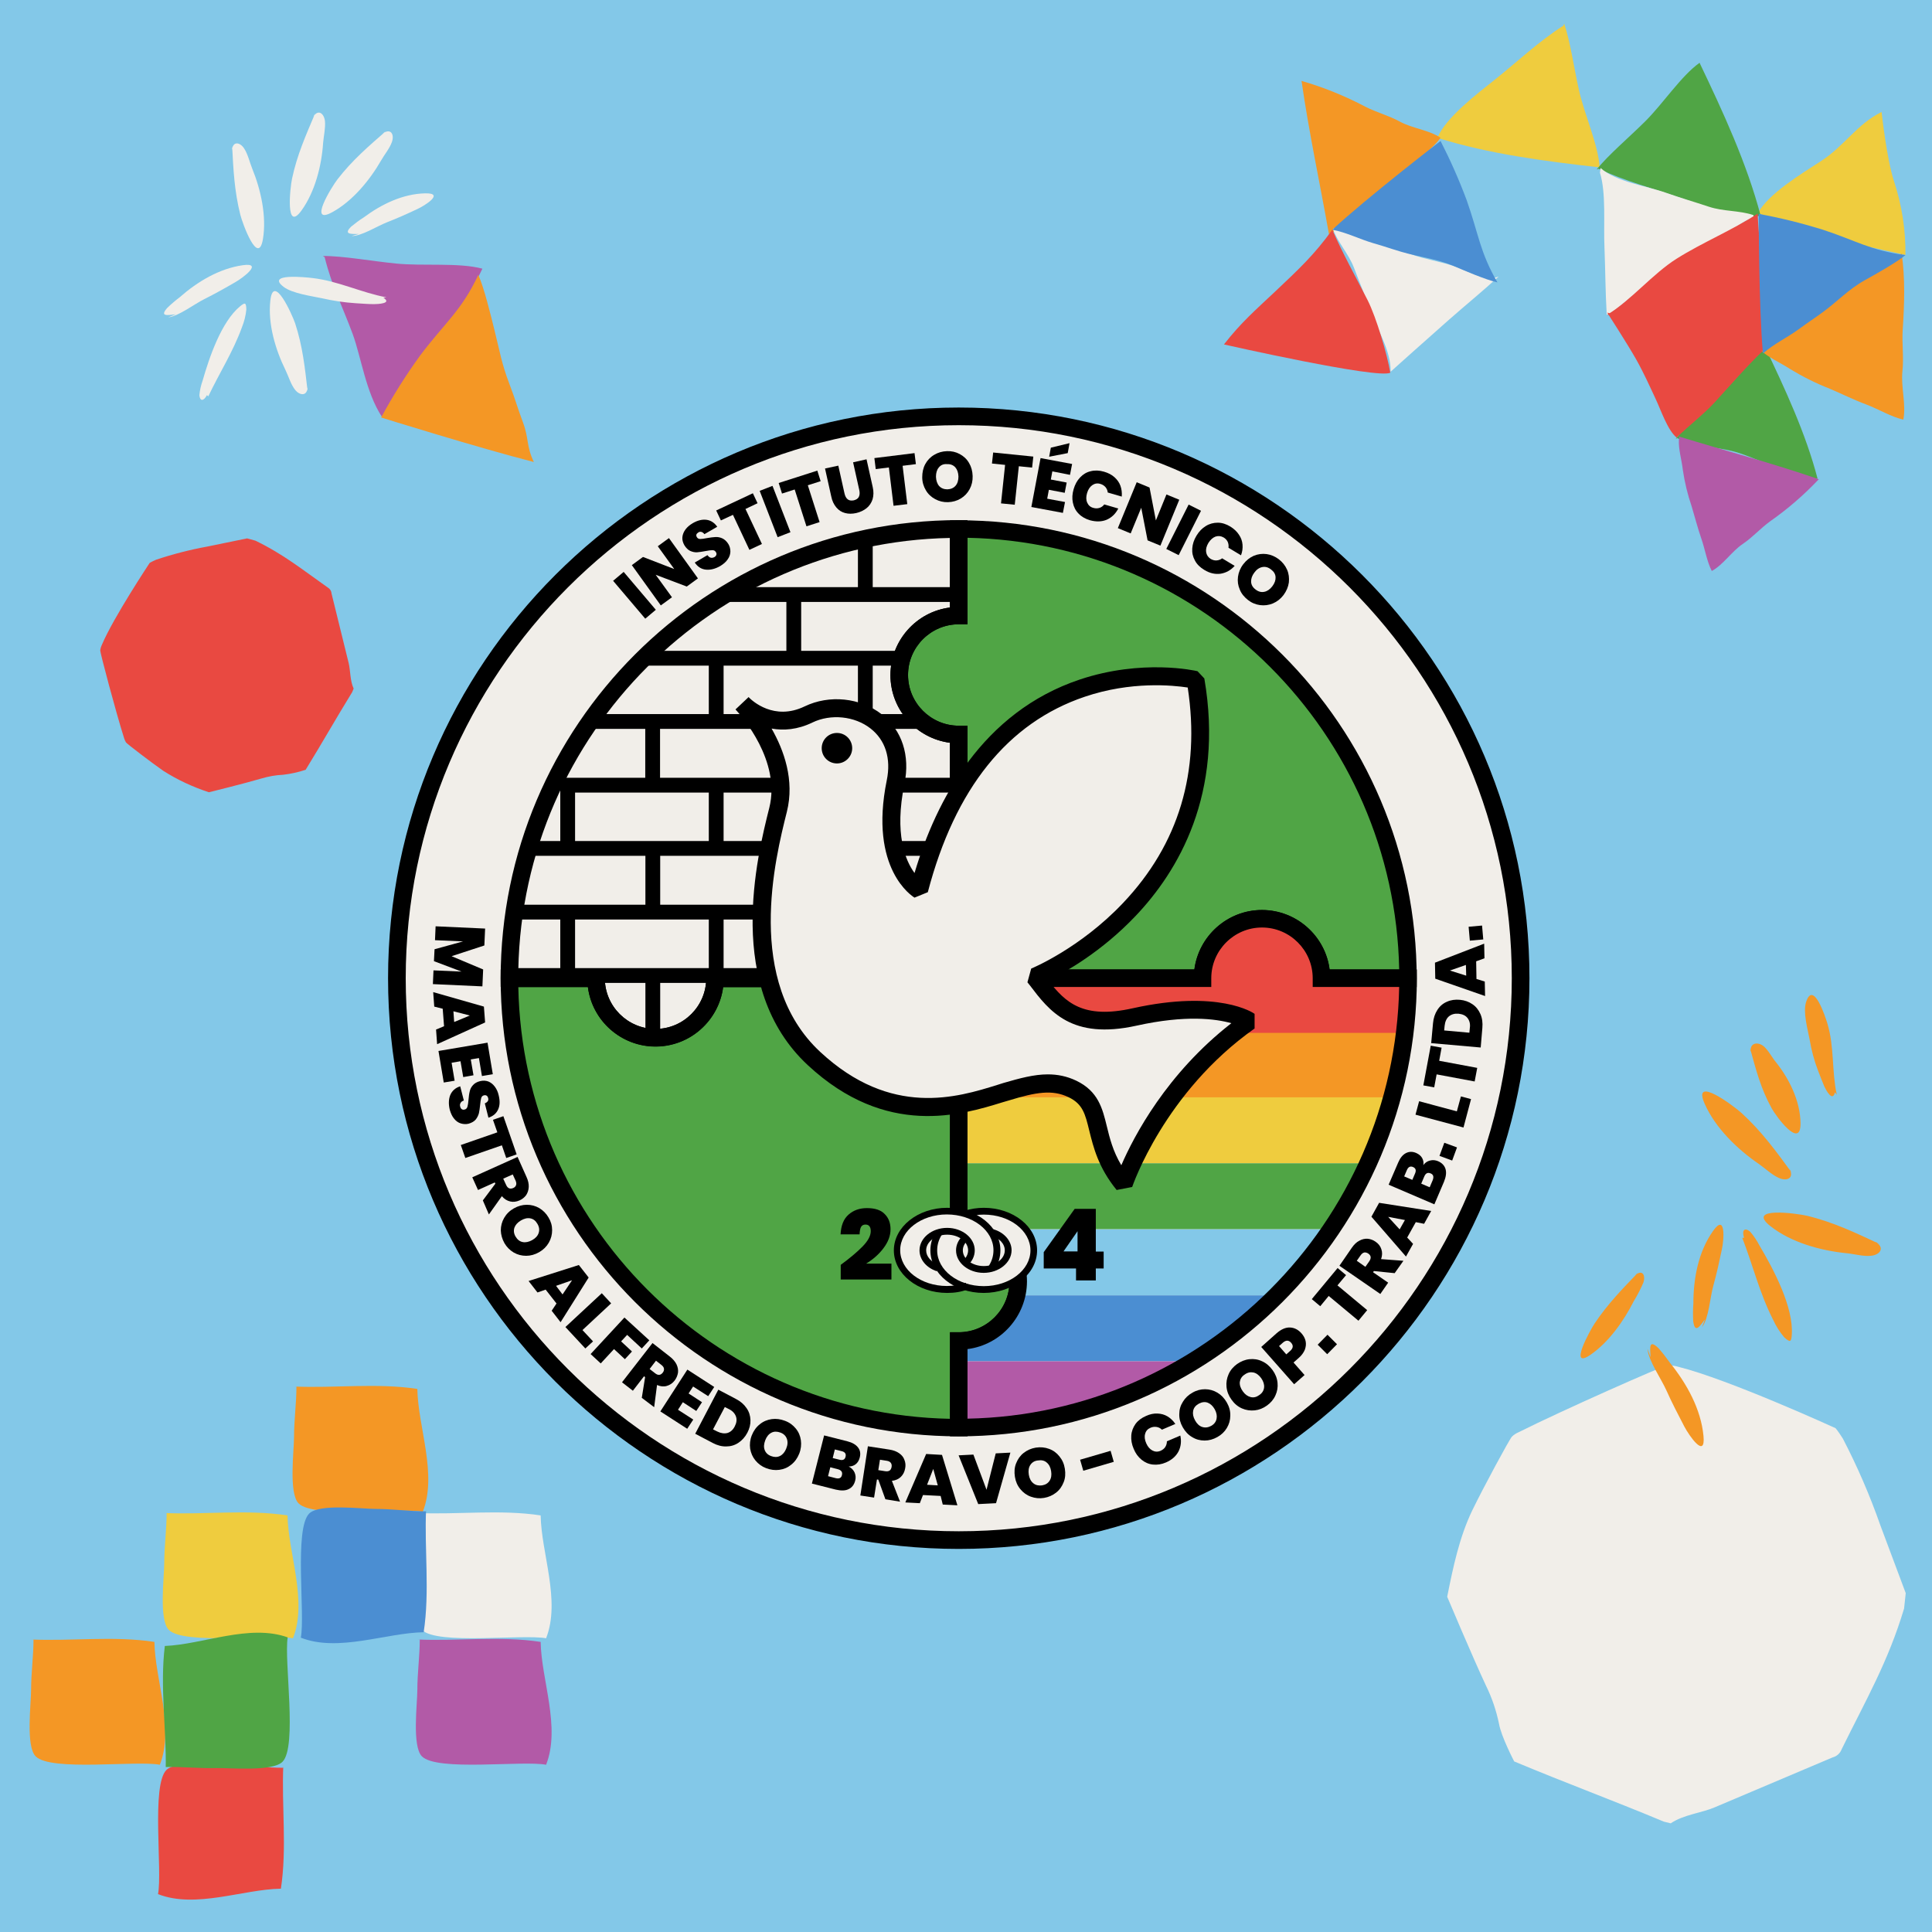 <?xml version="1.0" encoding="utf-8"?>
<!-- Generator: Adobe Illustrator 24.2.0, SVG Export Plug-In . SVG Version: 6.00 Build 0)  -->
<svg version="1.1" id="Camada_1" xmlns="http://www.w3.org/2000/svg" xmlns:xlink="http://www.w3.org/1999/xlink" x="0px" y="0px"
	 viewBox="0 0 1280 1280" style="enable-background:new 0 0 1280 1280;" xml:space="preserve">
<style type="text/css">
	.st0{fill:#83C8E8;}
	.st1{fill:#F1EEE9;}
	.st2{fill:#E94941;}
	.st3{fill:#EFCC3E;}
	.st4{fill:#50A545;}
	.st5{fill:#B25AA7;}
	.st6{fill:#F49725;}
	.st7{fill:#4B8ED2;}
	.st8{clip-path:url(#SVGID_2_);}
</style>
<rect class="st0" width="1280" height="1280"/>
<path id="Caminho_155" class="st1" d="M958.8,1057.9c3.9-19.5,8-39.3,16.6-57.2c7.1-14.7,24.7-47.3,26.3-48.9
	c1.2-1.2,2.6-2.1,4.2-2.8c30.1-15.1,96.2-44.2,98.6-44.4c2.5-0.1,4.9,0.2,7.3,0.9c33.5,8.3,104.3,40.7,104.3,40.7
	c1.8,2.2,3.4,4.6,4.9,7c9.6,18.5,17.9,37.7,24.8,57.4l16.8,44.9l-1.1,10.2c-10.6,35.3-25,60-41.3,93.1c-1,2.7-3.2,4.8-6,5.5
	l-78.4,33.2c-8.5,3.6-20.5,4.8-28.9,10.5l-4.5-1.1c-36.5-15.2-62.8-24.7-99.2-39.9c0,0-8.7-16.6-10.1-25.1c-1.8-8.6-4.6-17-8.5-24.9
	C975.6,1097.8,958.8,1057.9,958.8,1057.9z"/>
<path id="Caminho_228" class="st2" d="M138.4,524.9c-10.6-3.5-20.8-8.2-30.2-14.2c-7.5-5.2-24-17.8-24.7-18.8
	c-0.5-0.8-0.9-1.7-1.2-2.6c-5.7-18-16-57-15.9-58.4c0.2-1.4,0.6-2.7,1.2-3.9c7.5-17.8,31.6-54.1,31.6-54.1c1.4-0.8,2.9-1.5,4.3-2.1
	c11.1-3.7,22.4-6.6,33.9-8.7l26.3-5.4l5.5,1.5c18.6,9,31,19.1,47.9,31c1.4,0.8,2.4,2.2,2.5,3.8l11.4,46.3c1.2,5,0.9,11.8,3.3,16.9
	l-1,2.4c-11.6,18.9-19.2,32.5-30.8,51.4c-4.8,1.6-9.8,2.7-14.9,3.3c-4.9,0.2-9.8,1.1-14.5,2.5C161.9,519.1,138.4,524.9,138.4,524.9z
	"/>
<g id="Grupo_141">
	<path id="Caminho_113_1_" class="st3" d="M1035.8,17c-15.7,9.9-30.9,24.2-45.7,36c-11.7,9.3-32.2,24.9-37.8,38.3
		c34.2,10.8,72.1,15.6,107.5,19.6c-0.9-15.1-10.1-35-13.7-51.2c-3.3-14.8-5.8-32.4-9.8-44.1"/>
	<path id="Caminho_114_1_" class="st3" d="M1246.6,74.2c-16.6,8.2-24.5,22.5-40.4,32.7c-12.7,8.2-34.6,21.5-41.5,34.2
		c32.9,14.2,63.1,20.1,97.7,27.8c0.2-16.6-2.4-33.2-7.6-48.9C1249.9,104.9,1246.6,74.2,1246.6,74.2z"/>
	<path id="Caminho_115_1_" class="st4" d="M1059.2,111.8c16.7,8,36.9,13.3,54.8,19.5c14.3,5,38.3,14,52.5,11.7
		c-9.1-34.7-25.2-69.4-40.5-101.4c-12.3,8.8-24.2,27.1-36.1,38.9c-10.8,10.7-24.4,22.2-32.1,31.8"/>
	<path id="Caminho_116_1_" class="st4" d="M1111.3,290.3c14.5,7,27.1,5,42.6,10.4c12.3,4.3,35,14.9,50.3,16.5
		c-7.8-30.1-21.8-60-35-87.7c-10.6,7.6-21,23.5-31.2,33.7c-9.3,9.3-21,19.2-27.8,27.5"/>
	<path id="Caminho_117_1_" class="st5" d="M1112.3,291.5c-0.3,6.3,1.9,13.4,2.6,19.7c1.2,8.3,3.2,16.5,5.9,24.4
		c2.1,7,4,14.4,6.4,21.3c2.4,6.9,3.7,15.2,6.9,21.4c7.6-4.1,13.2-13,20.5-17.9c6.5-4.4,11.7-10.3,18-14.9
		c11.7-8.2,22.6-17.6,32.4-28c-30.6-10.6-62.8-19.1-93.3-28.5c0,0.7,0.4,0.2,0.9,0.1"/>
	<path id="Caminho_118_1_" class="st6" d="M1166.3,231.9c5.4,5.1,13.5,8.5,19.7,12.6c8.4,5.1,17.2,9.5,26.4,13.1
		c8,3.4,16,7.4,24.1,10.4c8,3,16.4,8.2,24.5,10c2-10-1.7-21.7-0.6-32c1-9.2-0.4-18.4,0.2-27.6c1.1-16.4,1.7-34.2-0.7-50.4
		c-32.7,19.6-64.8,42-96.4,62.4c0.6,0.6,0.4-0.2,0.8-0.7"/>
	<path id="Caminho_119_1_" class="st6" d="M882.6,154c6.1-2.7,11.8-8.3,17.5-12c7.2-5.2,14-11,20.2-17.4
		c5.7-5.5,11.7-10.8,17.1-16.4c5.4-5.5,12.7-10.9,17-16.9c-7.6-5.2-18.7-6.2-26.9-10.7c-7.3-4-15.5-6.1-22.9-9.9
		c-13.5-7.1-27.7-12.9-42.3-17.1c4.9,34.2,12.4,68.8,18.3,102.3c0.7-0.3,0-0.4-0.3-0.9"/>
	<path id="Caminho_120_1_" class="st1" d="M1060,114.4c4.2,13.5,2.3,33.8,3,49.5c0.6,15,0.6,29.6,1.5,44.7
		c7.2-3.2,17.8-14.2,25.3-18.9c8.4-5.4,15.8-12,24.6-17.1c7.9-4.7,16-9.3,23.9-14c7.4-4.3,15.5-12,23.4-14.5c0.1-0.5,0.1-1.1,0-1.6
		c-9.6-3.2-19.9-2.3-29.7-5.6c-9.3-3.1-19-5.9-28.3-9.2c-13.2-4.7-32.7-7-43.3-16.4"/>
	<path id="Caminho_121_1_" class="st1" d="M921.3,246.2c0.5-13.6-9.6-29.4-14-42.2c-3.1-8.9-7-17.8-10.3-26.7
		c-3.6-9.3-10.5-16.4-13.9-25.5c0.3-0.4,0.7-0.7,1.2-0.9c6.8,4.4,17.5,5.7,25.4,8.5c8.4,3.1,17,6.1,25.3,9.1
		c9.3,3.3,18.7,4.7,28,7.7c8.2,2.6,21,10.9,29.9,7c-10.9,10-22,19-33,28.7c-11.5,10.1-38.4,34.2-38.4,34.2L921.3,246.2z"/>
	<path id="Caminho_122_1_" class="st2" d="M1064.9,208.5c15.7-9.5,30-27.1,45.9-37.1c17.3-10.9,36.6-18.7,53.7-29.9
		c0.6,15.9,3.3,36,4.9,52c1.3,12.8,0.2,25.7,0.8,38.7c-8.7,1.4-23.4-5-32.1-7.5c-10.6-3.2-21.5-6.6-32.3-8.9
		C1092.3,212.9,1064.9,208.5,1064.9,208.5z"/>
	<path id="Caminho_123_1_" class="st2" d="M1064.8,207.1c15.5,4.7,35.6,3.6,51.6,8c17.4,4.9,33.9,12.9,51.4,17.5
		c-10.3,9.8-22.1,23.4-31.7,33.9c-7.8,8.4-17.1,15.4-25.3,23.4c-6-4.9-10.4-18.2-13.8-25.4c-4.1-8.8-8.2-17.9-13-26.4
		C1078,227.5,1064.8,207.1,1064.8,207.1z"/>
	<path id="Caminho_124_1_" class="st2" d="M921.1,246.9c-2.1-12.3-9.2-36.5-15-48c-7.3-14.3-17.1-32.1-23.4-46.7
		c-12,16.7-22.4,26.3-37.5,40.6c-13.7,12.9-23,20.9-34.3,35.4C810.8,228.2,913.5,251.4,921.1,246.9z"/>
	<path id="Caminho_125_1_" class="st7" d="M1168,234.2c7.2-6.4,15.9-10.4,23.6-16c8.9-6.5,6.8-4.7,15.8-11.2
		c10-7.3,17.1-15.2,28-21.3c7-3.9,21-11.7,27-16.7c-23.1-3-32.8-9.7-55.6-17.1c-13.7-4.2-27.5-7.6-41.6-10.2
		C1165.2,141.7,1165.2,203.7,1168,234.2z"/>
	<path id="Caminho_126_1_" class="st7" d="M882.7,152.2c9.5,1.8,17.9,6.2,27.1,8.9c10.6,3.1,7.9,2.5,18.5,5.7
		c11.9,3.5,22.4,4.4,34,9.1c7.4,3.1,22,9.5,29.8,11.2c-11.7-20.1-12.4-31.9-20.4-54.5c-5-13.4-10.8-26.5-17.3-39.2
		C954.3,93.4,905.2,131.3,882.7,152.2z"/>
</g>
<g id="Grupo_145">
	<path id="Caminho_128_1_" class="st3" d="M110.4,1002.4c0,11.1-1.6,22.1-1.6,33.5c0,8.9-3.6,37.1,3,43.9c10,10.2,66.8,2.7,82.3,5.6
		c9.8-24.9-3.2-56.3-3.6-81.4c-26.9-4.1-55.1-0.4-81.7-1.6"/>
	<path id="Caminho_129_3_" class="st1" d="M278.1,1002.4c0,11.1-1.6,22.1-1.6,33.5c0,8.9-3.6,37.1,3,43.9c10,10.2,66.8,2.7,82.3,5.6
		c9.8-24.9-3.2-56.3-3.6-81.4c-26.9-4.1-55.1-0.4-81.7-1.6"/>
	<path id="Caminho_130_1_" class="st6" d="M22.2,1086.2c0,11.1-1.6,22.1-1.6,33.5c0,8.9-3.6,37.2,3,43.9c10,10.2,66.8,2.6,82.3,5.6
		c9.8-24.9-3.2-56.3-3.6-81.4c-26.9-4.1-55.1-0.4-81.7-1.6"/>
	<path id="Caminho_131_1_" class="st5" d="M278.1,1086.2c0,11.1-1.6,22.1-1.6,33.5c0,8.9-3.6,37.2,3,43.9c10,10.2,66.8,2.6,82.3,5.6
		c9.8-24.9-3.2-56.3-3.6-81.4c-26.9-4.1-55.1-0.4-81.7-1.6"/>
	<path id="Caminho_132_1_" class="st6" d="M196.4,918.6c0,11.1-1.6,22.1-1.6,33.5c0,8.9-3.6,37.2,3,43.9c10,10.2,66.8,2.6,82.3,5.6
		c9.8-24.9-3.2-56.2-3.6-81.4c-26.8-4.1-55.1-0.4-81.7-1.6"/>
	<path id="Caminho_133_1_" class="st7" d="M282.3,1001.3c-11.1,0-22.1-1.6-33.5-1.6c-8.9,0-37.1-3.6-43.9,3
		c-10.2,10-2.6,66.8-5.6,82.3c24.9,9.8,56.3-3.2,81.4-3.6c4.1-26.8,0.4-55.1,1.6-81.7"/>
	<path id="Caminho_134_2_" class="st2" d="M187.7,1171.2c-11.1,0-22.1-1.6-33.5-1.6c-8.9,0-37.1-3.6-43.9,3
		c-10.2,10-2.6,66.8-5.6,82.3c24.9,9.8,56.3-3.2,81.4-3.6c4.1-26.8,0.4-55.1,1.6-81.7"/>
	<path id="Caminho_135_3_" class="st4" d="M109.8,1170.7c11.1-0.3,22.1,1,33.6,0.7c8.9-0.2,37.2,2.5,43.8-4.2
		c9.9-10.2,0.9-66.8,3.4-82.4c-25.3-9.1-56.2,4.7-81.4,5.7c-3.3,26.9,1.1,55.1,0.6,81.7"/>
</g>
<g id="Grupo_354">
	<path id="Caminho_196_1_" class="st6" d="M1245.9,824.5c-16.3-7.6-30.9-14.7-48.6-19c-6.8-1.6-41-6.3-24.3,6.9
		c13.7,10.8,33.3,16.2,50.5,17.9c5.1,0.5,10.9,2.2,15.9,1.7c6.2-0.5,9.9-5.5,2.8-9.4"/>
	<path id="Caminho_197_1_" class="st6" d="M1187.2,777.1c-10.6-14.5-20.1-27.6-33.5-39.8c-5.2-4.7-32.9-25.4-24.3-6
		c7,15.9,21.5,30,35.8,39.8c4.2,2.9,8.5,7.1,13.1,9.2c5.6,2.7,11.1,0.2,6.8-6.6"/>
	<path id="Caminho_198_1_" class="st6" d="M1159.4,694.3c3.9,14.2,7.2,27.1,14.4,40c2.7,5,19.3,27.8,19.1,9.8
		c-0.2-14.7-7.5-29.4-16.4-40.5c-2.7-3.3-4.8-7.6-8-10.4c-4-3.3-9.7-2.3-8.5,4.2"/>
	<path id="Caminho_199_1_" class="st6" d="M1085.5,842.9c-10.6,11-20.3,20.9-29,33.9c-3.3,5-17.5,30.9-2.8,20.8
		c12.1-8.3,22.1-22.4,28.8-35.7c2.4-3.9,4.5-8,6.3-12.2c1.6-5-0.8-9.1-5.8-4.5"/>
	<path id="Caminho_200_1_" class="st6" d="M1216.9,725.3c-3.4-15.8-1.5-31.9-6.3-47.5c-1.2-3.9-9.2-28.6-14-14
		c-2.2,6.7,1,17.9,2.3,24.8c1.2,7.1,3,14,5.6,20.7c1.4,3.6,2.7,7.1,4.2,10.6c1,2.1,5.4,10.6,7,3.8"/>
	<path id="Caminho_201_1_" class="st6" d="M1091.5,893.6c0.7,8.1,9.1,19.8,12.6,27.7c3.5,7.9,7.7,15.9,11.8,23.8
		c3.2,6.1,14.2,22,12.7,6.2c-1.7-17.7-11-34.5-22.2-48.4c-2.4-3.4-4.9-6.6-7.6-9.7c-6.4-6.1-5.7-0.6-5.2,6.1"/>
	<path id="Caminho_202_1_" class="st6" d="M1127.6,879.4c4.6-6.2,5.3-19.6,7.5-27.5s4-16.1,5.7-24.2c1.4-6.3,2.7-24.3-5.9-12.1
		c-9.8,13.9-13,31.5-13,48.1c-0.3,3.8-0.3,7.7-0.1,11.6c1.1,8.2,4.1,3.9,7.8-1.3"/>
	<path id="Caminho_203_1_" class="st6" d="M1154.3,820.1c7,18.1,11.5,36.8,20.4,54.2c1.9,4.2,4.4,8.2,7.4,11.7c4,3.7,4.7,3,5-1.6
		c1.3-18.2-11.9-43.2-21.4-59.2c-1.7-3.3-3.8-6.4-6.2-9.2c-3.5-2.9-5.7-1.2-4,4.1"/>
</g>
<g id="Grupo_151">
	<path id="Caminho_156_1_" class="st5" d="M215.1,170.4c4.8,19.4,11.5,31.8,18.6,51c5.6,15.3,8.7,38.6,19.3,54.7
		c22.8-31.4,50.4-63.4,66.6-98.1c-15.9-4.2-39.3-1.6-57.2-3.4c-16.3-1.6-35.2-5.1-48.5-5"/>
	<path id="Caminho_157_1_" class="st6" d="M353.7,306.1c-5.1-10.6-3.2-15.5-7.2-26.2c-4.6-12.4-4.3-13.1-9-25.5
		c-5.3-13.9-6.4-21.8-10-36.1c-2.3-9.2-6.7-27.5-10.6-36.2c-11.2,23.9-22.3,31.8-38.6,53.5c-9.5,13.1-18.1,26.8-25.8,41
		C252.5,276.6,316.9,296.7,353.7,306.1z"/>
</g>
<g id="Grupo_355">
	<path id="Caminho_188_1_" class="st1" d="M203.8,259.2c-1.8-15.7-3.3-29.9-8.3-45.1c-2-5.8-14.4-33.5-16.4-14.9
		c-1.7,15.3,3.3,32.3,10.1,46.1c2,4.1,3.4,9.1,6.1,12.7c3.3,4.4,8.8,4.7,8.4-2.3"/>
	<path id="Caminho_189_1_" class="st1" d="M153.8,96.7c0.8,15.8,1.5,30,5.4,45.5c1.5,6,11.9,34.5,15,16.2c2.5-15-1.3-32.5-7.1-46.7
		c-1.7-4.2-2.8-9.3-5.2-13.1c-2.8-4.6-8.1-5.5-8.2,1.6"/>
	<path id="Caminho_190_1_" class="st1" d="M208.8,75.1c-6.2,14.6-12,27.6-15.3,43.2c-1.3,6-4.6,36.2,6.3,21.1
		c8.9-12.4,13.3-29.6,14.3-45c0.4-4.5,1.6-9.6,1.2-14.1c-0.6-5.4-4.9-8.5-8.1-2.2"/>
	<path id="Caminho_191_1_" class="st1" d="M256.1,86.5c-11.9,10.4-22.7,19.6-32.5,32.3c-3.8,4.9-19.8,30.7-3.5,21.8
		c13.4-7.3,24.8-21.1,32.4-34.3c2.2-3.9,5.6-7.9,7.1-12.1c1.9-5.1-0.7-9.8-6.3-5.5"/>
	<path id="Caminho_192_1_" class="st1" d="M256,197c-16.8-3.2-31.9-10.8-49-12.8c-4.3-0.5-31.4-3.4-18.9,6c5.7,4.2,18,5.9,25.2,7.4
		c7.4,1.7,14.8,2.8,22.4,3.3c4.1,0.2,7.9,0.6,12,0.6c2.4,0,12.4-0.4,6.3-4.2"/>
	<path id="Caminho_193_1_" class="st1" d="M111.4,210.3c7.1-0.9,17.1-8.7,23.9-12.1s13.8-7.3,20.5-11.2c5.3-3,18.8-13.2,5.1-11.3
		c-15.6,2.2-30.1,10.9-41.8,21.2c-2.9,2.2-5.6,4.5-8.2,7c-5.2,5.8-0.4,5.1,5.6,4.3"/>
	<path id="Caminho_194_1_" class="st1" d="M232.9,156.4c6.8,0,16.8-6.5,23.4-9.1c6.7-2.6,13.4-5.6,20-8.7
		c5.1-2.3,18.6-10.8,5.4-10.5c-14.9,0.3-29.1,7.3-40.8,16c-2.9,1.8-5.6,3.9-8.2,6c-5.2,5.1-0.6,5,5,4.9"/>
	<path id="Caminho_195_1_" class="st1" d="M138,262.6c7.3-15.4,16.5-29.7,22.3-45.8c1.5-3.7,2.5-7.7,2.9-11.7
		c-0.1-4.8-0.9-4.8-4.1-2.2c-12.4,10.2-20.4,33.7-24.9,49.4c-1.1,3.1-1.8,6.2-2.1,9.5c0.3,4,2.7,4.3,5,0"/>
</g>
<g>
	<circle class="st1" cx="636.2" cy="648.5" r="371.1"/>
	<g>
		<path class="st4" d="M635.2,350.5v57.4c-21.7,0-39.4,17.6-39.4,39.4c0,21.7,17.6,39.4,39.4,39.4v161.5h161.5
			c0-21.7,17.6-39.4,39.4-39.4c21.7,0,39.4,17.6,39.4,39.4h57.4C932.8,483.8,799.5,350.5,635.2,350.5z"/>
	</g>
	<g>
		<path class="st4" d="M635.6,945.4V888c21.7,0,39.4-17.6,39.4-39.4s-17.6-39.4-39.4-39.4V647.7H474.1c0,21.7-17.6,39.4-39.4,39.4
			c-21.7,0-39.4-17.6-39.4-39.4h-57.4C337.9,812.1,471.2,945.4,635.6,945.4z"/>
	</g>
	<g>
		<path d="M635.2,1026.2c-208.5,0-378.1-169.6-378.1-378.1s169.6-378.1,378.1-378.1c208.5,0,378.1,169.6,378.1,378.1
			S843.6,1026.2,635.2,1026.2z M635.2,281.7c-202,0-366.4,164.4-366.4,366.4s164.4,366.4,366.4,366.4s366.4-164.4,366.4-366.4
			S837.2,281.7,635.2,281.7z"/>
	</g>
	<g>
		<path d="M938.6,654h-69v-5.8c0-18.5-15.1-33.6-33.6-33.6c-18.5,0-33.6,15.1-33.6,33.6v5.8H629.3V492.1
			c-22.2-2.9-39.4-21.9-39.4-44.8s17.2-42,39.4-44.8v-57.8h5.8c167.3,0,303.5,136.1,303.5,303.5V654z M880.9,642.3h46.1
			c-3.1-156.3-129.7-282.9-286-286v57.3h-5.8c-18.5,0-33.6,15.1-33.6,33.6c0,18.5,15.1,33.6,33.6,33.6h5.8v161.5h150.3
			c2.9-22.2,21.9-39.4,44.8-39.4C859,603,878,620.2,880.9,642.3z"/>
	</g>
	<g>
		<path d="M434.3,693.3c-22.9,0-42-17.2-44.8-39.4h-57.8v-5.8c0-167.3,136.1-303.5,303.5-303.5h5.8v69h-5.8
			c-18.5,0-33.6,15.1-33.6,33.6c0,18.5,15.1,33.6,33.6,33.6h5.8V654H479.1C476.2,676.1,457.2,693.3,434.3,693.3z M343.4,642.3h57.3
			v5.8c0,18.5,15.1,33.6,33.6,33.6s33.6-15.1,33.6-33.6v-5.8h161.5V492.1c-22.2-2.9-39.4-21.9-39.4-44.8s17.2-42,39.4-44.8v-46.1
			C473,359.4,346.4,486,343.4,642.3z"/>
	</g>
	<g>
		<path d="M641,951.6h-5.8c-167.3,0-303.5-136.1-303.5-303.5v-5.8h69v5.8c0,18.5,15.1,33.6,33.6,33.6s33.6-15.1,33.6-33.6v-5.8H641
			v161.9c22.2,2.9,39.4,21.9,39.4,44.8c0,22.9-17.2,42-39.4,44.8V951.6z M343.4,654c3.1,156.3,129.7,282.9,286,286v-57.3h5.8
			c18.5,0,33.6-15.1,33.6-33.6s-15.1-33.6-33.6-33.6h-5.8V654H479.1c-2.9,22.2-21.9,39.4-44.8,39.4s-42-17.2-44.8-39.4H343.4z"/>
	</g>
	<g>
		<g>
			<g>
				<rect x="479.5" y="389" width="155.7" height="9.8"/>
			</g>
			<g>
				<rect x="427.1" y="431.2" width="173.6" height="9.8"/>
			</g>
		</g>
		<g>
			<g>
				<rect x="389.5" y="473.1" width="222.8" height="9.8"/>
			</g>
			<g>
				<rect x="371.6" y="515.3" width="264" height="9.8"/>
			</g>
		</g>
		<g>
			<g>
				<rect x="352.8" y="557.2" width="282.8" height="9.8"/>
			</g>
			<g>
				<rect x="341.2" y="599.4" width="294.4" height="9.8"/>
			</g>
		</g>
		<g>
			<g>
				<rect x="341.2" y="641.4" width="294.4" height="9.8"/>
			</g>
		</g>
		<g>
			<rect x="568.4" y="358.7" width="9.8" height="35.2"/>
		</g>
		<g>
			<rect x="568.4" y="436.5" width="9.8" height="41.2"/>
		</g>
		<g>
			<rect x="469.6" y="436.5" width="9.8" height="41.2"/>
		</g>
		<g>
			<rect x="568.4" y="520.6" width="9.8" height="41.2"/>
		</g>
		<g>
			<rect x="469.6" y="520.6" width="9.8" height="41.2"/>
		</g>
		<g>
			<rect x="371.2" y="520.6" width="9.8" height="41.2"/>
		</g>
		<g>
			<rect x="469.6" y="603.9" width="9.8" height="41.2"/>
		</g>
		<g>
			<rect x="371.2" y="603.9" width="9.8" height="41.2"/>
		</g>
		<g>
			<rect x="521" y="393.6" width="9.8" height="43"/>
		</g>
		<g>
			<g>
				<rect x="427.5" y="480.8" width="9.8" height="41.2"/>
			</g>
		</g>
		<g>
			<g>
				<rect x="427.6" y="562.7" width="9.8" height="41.2"/>
			</g>
		</g>
		<g>
			<g>
				<rect x="427.6" y="646.8" width="9.8" height="40.3"/>
			</g>
		</g>
	</g>
	<g>
		<defs>
			<path id="SVGID_1_" d="M932.8,648.1h-57.4c0-21.7-17.6-39.4-39.4-39.4c-21.7,0-39.4,17.6-39.4,39.4H635.2v161.5
				c21.7,0,39.4,17.6,39.4,39.4c0,21.7-17.6,39.4-39.4,39.4v57.4C799.5,945.8,932.8,812.5,932.8,648.1z"/>
		</defs>
		<clipPath id="SVGID_2_">
			<use xlink:href="#SVGID_1_"  style="overflow:visible;"/>
		</clipPath>
		<g class="st8">
			<g>
				<rect x="629.3" y="683.8" class="st6" width="308.3" height="43.7"/>
			</g>
			<g>
				<rect x="629.7" y="597.6" class="st2" width="308.3" height="86.7"/>
			</g>
			<g>
				<rect x="629.7" y="727" class="st3" width="308.3" height="43.7"/>
			</g>
			<g>
				<rect x="629.7" y="770.7" class="st4" width="308.3" height="43.7"/>
			</g>
			<g>
				<rect x="629.7" y="814.5" class="st0" width="308.3" height="43.7"/>
			</g>
			<g>
				<rect x="629.7" y="858.2" class="st7" width="308.3" height="43.7"/>
			</g>
			<g>
				<rect x="629.7" y="901.9" class="st5" width="308.3" height="43.7"/>
			</g>
		</g>
	</g>
	<g>
		<path d="M635.2,951.6h-5.8v-69h5.8c18.5,0,33.6-15.1,33.6-33.6s-15.1-33.6-33.6-33.6h-5.8V642.3h161.9
			c2.9-22.2,21.9-39.4,44.8-39.4c22.9,0,42,17.2,44.8,39.4h57.8v5.8C938.6,815.5,802.5,951.6,635.2,951.6z M641,893.8v46.1
			c156.3-3.1,282.9-129.7,286-286h-57.3v-5.8c0-18.5-15.1-33.6-33.6-33.6c-18.5,0-33.6,15.1-33.6,33.6v5.8H641v150.3
			c22.2,2.9,39.4,21.9,39.4,44.8C680.3,872,663.1,891,641,893.8z"/>
	</g>
	<g>
		<g>
			<path class="st1" d="M792.1,450.4c0,0-138.2-32-183.1,139.2c0,0-26.9-16-15.6-71.4c8.2-40.3-31.1-57.7-57.7-44.9
				c-25.9,12.5-43.9-7.3-43.9-7.3s33,33.9,23.8,70.5c-8.5,34-28.4,116.3,23.8,164.8c52.2,48.5,101.8,29.7,127.3,22
				c18.2-5.5,30.8-8.1,43.9-1.8c22.9,11,10.1,33.9,33.9,63.2c0,0,21.1-64.1,83.3-108c0,0-21.1-14.9-76-2.7
				c-41.2,9.2-53.1-9.2-66.4-26.5C685.4,647.3,816.8,594.2,792.1,450.4z"/>
			<path d="M744.6,785.5l-0.5-0.7c-11.4-14-14.5-26.8-17-37.1c-2.8-11.3-4.9-20.3-16.7-26c-13.4-6.5-26.6-3.3-43.6,1.9
				c-1.3,0.4-2.7,0.8-4.1,1.3c-13.4,4.1-31.7,9.8-53.1,8.7c-25.3-1.3-49-12.1-70.5-32.1c-52.9-49.2-31.9-133.5-23.9-165.2
				c4.7-18.8-2-36.8-8.4-48.6c-6.5-12-14.1-20.2-15.1-21.3c-0.1-0.1-0.1-0.1-0.1-0.1l0.7-0.6c0,0,0.1,0.1,0.1,0.1
				c1.6,1.7,19.1,18.8,43.3,7.1c14.5-7,32.7-5.2,45.2,4.6c11.9,9.3,16.6,23.8,13.1,40.8c-3.2,15.7-5.2,38.2,3.5,56.1
				c4.3,9,9.7,13.3,11.4,14.4c10.3-38.8,26.2-70.3,47.5-93.5c17.1-18.7,37.6-32.1,61-39.9c39.8-13.3,74.6-5.5,75-5.4l0.3,0.1
				l0.1,0.3c5.7,32.9,3.5,63.7-6.3,91.6c-7.8,22.3-20.6,42.9-37.9,61.1c-27.4,28.8-57.8,42.5-62.2,44.4l1.2,1.6
				c12.9,17,25.1,33.1,64.3,24.3c54.4-12.1,76.1,2.7,76.4,2.8l0.5,0.4L828,677c-61.4,43.3-82.9,107.2-83.1,107.8L744.6,785.5z
				 M694.2,717.3c5.6,0,11.1,1.1,16.6,3.7c12.2,5.9,14.4,15,17.2,26.6c2.4,10,5.5,22.5,16.3,36.1c2.7-7.5,25.1-66.2,82.6-107.1
				c-3.7-2.2-25.9-13.3-75.1-2.3c-39.9,8.9-52.8-8.2-65.3-24.7l-1.9-2.5l0.6-0.2c0.3-0.1,33.1-13.6,62.5-44.4
				c17.2-18.1,29.9-38.5,37.7-60.8c9.7-27.7,11.8-58.3,6.3-90.8c-3.5-0.7-36.6-7.1-74.2,5.4c-23.2,7.8-43.6,21.1-60.6,39.7
				c-21.2,23.2-37.2,54.8-47.4,93.8l-0.2,0.6l-0.5-0.3c-0.3-0.2-6.9-4.2-12.2-15.1c-4.9-10-9.4-28-3.6-56.8
				c3.4-16.6-1.1-30.8-12.8-39.9c-12.3-9.5-30.1-11.4-44.3-4.5c-18.3,8.8-32.8,1.6-39.9-3.5c3.1,3.8,7.5,9.7,11.5,17.1
				c6.5,12,13.3,30.2,8.5,49.3c-7.9,31.6-28.9,115.5,23.7,164.3c49.3,45.9,97.1,31.1,122.7,23.1c1.4-0.4,2.8-0.9,4.1-1.3
				C676.8,719.7,685.7,717.3,694.2,717.3z"/>
		</g>
		<g>
			<path d="M739.8,788.4c-12.2-15-15.4-28.4-18.1-39.2c-2.7-11.1-4.3-17.8-13.8-22.3c-10.7-5.1-21.3-3.4-39.6,2.2
				c-1.3,0.4-2.6,0.8-4.1,1.2c-26.9,8.3-76.9,23.8-129-24.6c-55.3-51.4-33.7-138-25.5-170.6c7.7-30.9-18.3-60.6-21.9-64.5
				c-0.2-0.2-0.4-0.4-0.5-0.6l8.7-8.2c0.1,0.1,0.2,0.2,0.3,0.4c2,2,16.5,15.6,36.8,5.8c16.4-7.9,36.8-5.8,51,5.2
				c13.5,10.5,19,27.3,15.1,46.2c-6.8,33.1,0.6,50.7,6.7,59c14.4-48.5,45-106.6,109.5-128.2c41.3-13.8,76.5-5.9,78-5.5l4.5,4.8
				c13.2,76.7-17.5,127.9-45.6,157.4c-22.3,23.5-46.2,37-57.7,42.7c11.2,14.5,22.9,25.8,55.9,18.4c56.8-12.6,79.8,3,80.7,3.7l0,9.7
				c-59.8,42.2-80.9,104.4-81.1,105L739.8,788.4z M694.2,711.8c6.4,0,12.6,1.2,18.9,4.2c14.5,7,17.3,18.3,20.2,30.2
				c1.9,7.8,4,16.4,9.6,25.8c8.3-19.2,30-60.7,72.9-94.1c-10.2-2.9-30.2-5.6-62.7,1.6c-43.3,9.6-57.9-9.7-70.8-26.7l-1.6-2l2.5-9.1
				c0.3-0.1,32.3-13.3,60.8-43.4c37-39,51.4-87,42.9-142.8c-9.9-1.5-37.5-4.3-68.2,6.1c-51,17.2-86,60.8-104,129.5l-8.8,3.6
				c-1.2-0.7-30.4-18.8-18.4-77.7c3-14.5-0.9-26.7-10.8-34.4c-10.5-8.2-26.3-9.8-38.5-3.9c-9.9,4.8-19.1,5.4-27,4
				c8.1,14.2,15.4,34.1,10.1,55.2c-7.7,30.7-28.1,112.3,22.1,159c47,43.7,91,30.1,117.3,21.9c1.4-0.4,2.8-0.9,4.1-1.3
				C675.5,714.4,685,711.8,694.2,711.8z"/>
		</g>
		<g>
			<circle cx="554.5" cy="495.8" r="9.6"/>
			<path d="M554.5,505.8c-5.6,0-10.1-4.5-10.1-10.1s4.5-10.1,10.1-10.1c5.6,0,10.1,4.5,10.1,10.1S560,505.8,554.5,505.8z
				 M554.5,486.6c-5,0-9.2,4.1-9.2,9.2s4.1,9.2,9.2,9.2c5,0,9.2-4.1,9.2-9.2S559.5,486.6,554.5,486.6z"/>
		</g>
	</g>
	<g>
		<g>
			<path d="M413.2,378.9l21.3,25.1l-7,5.9l-21.3-25.1L413.2,378.9z"/>
		</g>
		<g>
			<path d="M462.4,383.2l-7.4,5.4l-20.6-7.8l10.8,14.9l-7.4,5.4l-19.2-26.7l7.4-5.4l20.7,8l-10.9-15.1l7.4-5.4L462.4,383.2z"/>
		</g>
		<g>
			<path d="M483.9,365.5c-0.1,1.8-0.6,3.5-1.8,5.1c-1.1,1.7-2.8,3.1-4.9,4.4c-3.3,1.9-6.5,2.7-9.5,2.4c-3.1-0.3-5.5-1.9-7.4-4.7
				l8.4-4.9c0.7,0.9,1.4,1.5,2.2,1.7c0.8,0.2,1.6,0,2.4-0.4c0.7-0.4,1.1-0.9,1.3-1.5c0.2-0.6,0.1-1.2-0.3-1.8
				c-0.5-0.9-1.3-1.3-2.3-1.3c-1,0-2.6,0.2-4.6,0.6c-2.2,0.4-4,0.7-5.5,0.8c-1.5,0.1-3-0.2-4.6-0.9c-1.5-0.7-2.8-2-3.9-3.8
				c-1-1.8-1.5-3.6-1.3-5.4c0.2-1.8,0.9-3.5,2.1-5.1c1.2-1.6,2.8-2.9,4.8-4.1c3.3-1.9,6.3-2.6,9.2-2.2c2.8,0.4,5.2,2,7,4.6l-8.5,4.9
				c-0.6-0.8-1.3-1.3-2-1.5c-0.7-0.2-1.4-0.1-2.1,0.4c-0.6,0.4-1,0.8-1.2,1.3c-0.2,0.5-0.1,1.1,0.3,1.8c0.5,0.8,1.2,1.2,2.2,1.2
				c1,0,2.5-0.2,4.5-0.6c2.2-0.4,4-0.6,5.6-0.7c1.5-0.1,3.1,0.2,4.6,0.9c1.5,0.7,2.9,2,4,3.8C483.5,362,483.9,363.7,483.9,365.5z"/>
		</g>
		<g>
			<path d="M498.8,326.8l3.1,6.6l-8,3.8l10.9,23.2l-8.3,3.9l-10.9-23.2l-8,3.7l-3.1-6.6L498.8,326.8z"/>
		</g>
		<g>
			<path d="M511.8,321.9l11.9,30.7l-8.5,3.3l-11.9-30.7L511.8,321.9z"/>
		</g>
		<g>
			<path d="M541.5,311.8l2.2,7l-8.5,2.7l7.8,24.4l-8.7,2.8l-7.8-24.4l-8.4,2.7l-2.2-7L541.5,311.8z"/>
		</g>
		<g>
			<path d="M555.4,308.5l4.1,18.4c0.4,1.8,1.1,3.1,2.1,3.9c1,0.8,2.3,1,4,0.7c1.6-0.4,2.8-1.1,3.4-2.3c0.6-1.2,0.7-2.7,0.3-4.5
				l-4.1-18.4l8.9-2l4.1,18.4c0.7,3,0.6,5.7-0.1,8.1c-0.8,2.4-2.1,4.4-4,5.9c-1.9,1.5-4.2,2.6-6.8,3.2c-2.7,0.6-5.1,0.6-7.4,0
				c-2.3-0.6-4.2-1.8-5.8-3.7c-1.6-1.9-2.8-4.3-3.4-7.4l-4.1-18.4L555.4,308.5z"/>
		</g>
		<g>
			<path d="M605.9,300.2l0.9,7.3l-8.8,1.1l3.1,25.4l-9.1,1.1l-3.1-25.4l-8.7,1.1l-0.9-7.3L605.9,300.2z"/>
		</g>
		<g>
			<path d="M635.8,300.8c2.6,1.4,4.7,3.3,6.2,5.9c1.5,2.5,2.3,5.4,2.4,8.7c0.1,3.2-0.6,6.1-2,8.7c-1.4,2.6-3.4,4.7-5.9,6.2
				c-2.5,1.5-5.3,2.3-8.4,2.4c-3.1,0.1-5.9-0.6-8.5-2c-2.6-1.4-4.7-3.3-6.2-5.9c-1.5-2.5-2.4-5.4-2.4-8.6s0.6-6.1,2-8.7
				c1.4-2.6,3.4-4.7,6-6.2c2.5-1.5,5.3-2.3,8.4-2.4C630.4,298.8,633.2,299.4,635.8,300.8z M622,309.7c-1.3,1.5-1.9,3.6-1.9,6.2
				c0.1,2.5,0.8,4.6,2.1,6.1c1.4,1.5,3.2,2.2,5.5,2.2c2.3-0.1,4.1-0.9,5.4-2.4c1.3-1.5,1.9-3.6,1.9-6.1c-0.1-2.6-0.8-4.6-2.1-6.1
				c-1.4-1.5-3.2-2.2-5.5-2.1C625.1,307.3,623.3,308.1,622,309.7z"/>
		</g>
		<g>
			<path d="M684.6,302.5l-0.8,7.3l-8.8-0.9l-2.7,25.5l-9.1-0.9l2.7-25.5l-8.7-0.9l0.8-7.3L684.6,302.5z"/>
		</g>
		<g>
			<path d="M697.2,312.3l-1,5.4l10.5,2l-1.3,6.8l-10.5-2l-1.1,5.9l11.8,2.2l-1.4,7.2l-20.9-3.9l6.1-32.4l20.9,3.9l-1.4,7.2
				L697.2,312.3z M707.4,300.2l-12.3,2.4l1.1-6l12.4-3L707.4,300.2z"/>
		</g>
		<g>
			<path d="M738.3,316.1c1.8,1.6,3.2,3.5,4,5.7c0.8,2.2,1.1,4.6,0.9,7.2l-9.3-2.7c-0.1-1.4-0.7-2.6-1.5-3.6c-0.9-1-2-1.7-3.4-2.1
				c-1.9-0.6-3.7-0.3-5.3,0.8c-1.6,1.1-2.8,2.9-3.5,5.3c-0.7,2.4-0.7,4.5,0.1,6.3c0.8,1.8,2.1,3,4.1,3.5c1.4,0.4,2.7,0.4,4,0
				c1.3-0.4,2.4-1.2,3.2-2.3l9.3,2.7c-1.8,3.5-4.3,5.9-7.6,7.4c-3.3,1.4-7,1.5-11.1,0.4c-3.1-0.9-5.7-2.4-7.6-4.4
				c-2-2-3.2-4.4-3.8-7.3c-0.6-2.8-0.4-5.8,0.5-8.9c0.9-3.1,2.3-5.7,4.3-7.8c2-2.1,4.3-3.5,7-4.1c2.7-0.7,5.7-0.6,8.8,0.3
				C734.2,313.3,736.5,314.5,738.3,316.1z"/>
		</g>
		<g>
			<path d="M768.8,361.5l-8.5-3.5l-4.2-21.6l-7,17l-8.5-3.5l12.5-30.4l8.5,3.5l4.2,21.8l7-17.2l8.5,3.5L768.8,361.5z"/>
		</g>
		<g>
			<path d="M795.7,338.4l-14.8,29.4l-8.2-4.1l14.8-29.4L795.7,338.4z"/>
		</g>
		<g>
			<path d="M820.8,354.2c1.4,2,2.2,4.2,2.4,6.6c0.2,2.4-0.1,4.7-1,7.1l-8.3-5c0.2-1.4,0-2.7-0.5-3.9c-0.6-1.2-1.5-2.2-2.7-2.9
				c-1.7-1-3.5-1.2-5.4-0.6c-1.8,0.7-3.4,2.1-4.7,4.2c-1.3,2.2-1.8,4.2-1.5,6.1c0.3,1.9,1.3,3.4,3,4.5c1.3,0.7,2.5,1.1,3.9,1
				c1.3-0.1,2.6-0.5,3.7-1.4l8.3,5c-2.6,2.9-5.7,4.6-9.3,5.2c-3.6,0.5-7.2-0.3-10.8-2.5c-2.8-1.7-4.9-3.7-6.2-6.2
				c-1.4-2.5-2-5.1-1.8-8c0.2-2.9,1.1-5.7,2.8-8.5c1.7-2.8,3.7-4.9,6.2-6.4c2.4-1.5,5.1-2.2,7.9-2.2c2.8,0,5.6,0.9,8.4,2.6
				C817.6,350.4,819.5,352.2,820.8,354.2z"/>
		</g>
		<g>
			<path d="M852.7,377.4c1.2,2.7,1.5,5.5,1.2,8.5c-0.4,2.9-1.6,5.7-3.5,8.3c-2,2.6-4.3,4.4-7.1,5.6c-2.7,1.1-5.6,1.5-8.5,1.1
				c-2.9-0.4-5.6-1.5-8-3.4c-2.4-1.9-4.3-4.1-5.4-6.9c-1.2-2.7-1.6-5.5-1.2-8.5c0.4-2.9,1.5-5.7,3.5-8.3c2-2.6,4.3-4.4,7-5.6
				c2.7-1.1,5.6-1.5,8.5-1.1c2.9,0.4,5.6,1.6,8,3.4C849.7,372.4,851.5,374.7,852.7,377.4z M836.3,375.7c-2,0.4-3.8,1.6-5.3,3.7
				c-1.5,2-2.2,4-2.1,6.1c0.1,2,1.1,3.7,3,5.1c1.8,1.4,3.7,1.9,5.7,1.5c2-0.4,3.7-1.6,5.3-3.6c1.6-2.1,2.3-4.1,2.2-6.1
				c-0.1-2-1.1-3.7-3-5.1C840.2,375.8,838.3,375.3,836.3,375.7z"/>
		</g>
	</g>
	<g>
		<g>
			<path d="M319.6,653.5l-32.8-1.5l0.4-9.1l18.6,0.8l-18.3-6.9l0.4-7.9l18.9-5.2l-18.6-0.8l0.4-9.2l32.8,1.5l-0.5,11.2l-21.7,7.1
				l20.9,8.8L319.6,653.5z"/>
		</g>
		<g>
			<path d="M294.2,679.9l-0.9-11.6l-5.6-1.4l-0.7-9.6l33.6,9.6l0.8,10.5l-31.8,14.4l-0.7-9.7L294.2,679.9z M300.9,677.1l10.4-4.3
				l-10.9-2.8L300.9,677.1z"/>
		</g>
		<g>
			<path d="M317.3,701l-5.4,0.9l1.8,10.5l-6.8,1.2l-1.8-10.5l-5.9,1l2,11.9l-7.2,1.2l-3.5-20.9l32.5-5.5l3.5,20.9l-7.2,1.2
				L317.3,701z"/>
		</g>
		<g>
			<path d="M305.3,744.3c-1.7-0.5-3.2-1.6-4.4-3.1c-1.3-1.5-2.2-3.5-2.9-5.9c-0.9-3.7-0.8-7,0.3-9.8c1.2-2.8,3.4-4.8,6.6-5.8
				l2.4,9.4c-1.1,0.4-1.8,0.9-2.2,1.7c-0.4,0.7-0.5,1.5-0.2,2.4c0.2,0.8,0.5,1.3,1.1,1.7c0.5,0.3,1.1,0.4,1.8,0.2
				c1-0.2,1.6-0.9,1.9-1.9c0.3-1,0.5-2.5,0.7-4.6c0.2-2.2,0.4-4,0.8-5.5c0.3-1.5,1-2.9,2.1-4.1c1.1-1.3,2.7-2.2,4.7-2.7
				c2-0.5,3.8-0.4,5.5,0.2c1.7,0.7,3.1,1.8,4.3,3.4c1.2,1.6,2.1,3.5,2.6,5.8c0.9,3.7,0.8,6.8-0.4,9.4c-1.2,2.6-3.3,4.4-6.4,5.4
				l-2.4-9.5c1-0.4,1.6-0.9,2-1.5c0.4-0.6,0.4-1.3,0.2-2.1c-0.2-0.7-0.5-1.2-1-1.5c-0.5-0.3-1.1-0.4-1.8-0.2
				c-0.9,0.2-1.5,0.8-1.8,1.8c-0.3,1-0.5,2.5-0.7,4.5c-0.2,2.2-0.5,4-0.8,5.5c-0.4,1.5-1.1,2.9-2.1,4.2c-1.1,1.3-2.7,2.2-4.8,2.8
				C308.7,744.9,307,744.8,305.3,744.3z"/>
		</g>
		<g>
			<path d="M342.3,764.8l-6.9,2.4l-2.9-8.4l-24.2,8.4l-3-8.6l24.2-8.4l-2.9-8.3l6.9-2.4L342.3,764.8z"/>
		</g>
		<g>
			<path d="M319.9,795.3l8.3-11.1l-0.4-0.8l-11.1,5l-3.8-8.4l30-13.5l5.9,13.2c1.1,2.4,1.6,4.6,1.5,6.7c-0.1,2.1-0.7,3.8-1.7,5.4
				c-1.1,1.5-2.6,2.7-4.4,3.5c-2.1,0.9-4.2,1.2-6.2,0.7c-2.1-0.5-3.9-1.6-5.5-3.5l-8.6,12.1L319.9,795.3z M333.4,780.9l1.9,4.1
				c1,2.3,2.6,3,4.7,2.1c1-0.4,1.6-1.1,1.9-1.9c0.3-0.8,0.2-1.8-0.3-3l-1.9-4.1L333.4,780.9z"/>
		</g>
		<g>
			<path d="M365.8,815c0,2.9-0.7,5.7-2.2,8.3c-1.5,2.6-3.6,4.7-6.4,6.3c-2.8,1.6-5.7,2.4-8.6,2.4c-3,0-5.7-0.7-8.3-2.2
				c-2.5-1.5-4.6-3.6-6.1-6.2c-1.5-2.7-2.3-5.5-2.4-8.4c0-2.9,0.7-5.7,2.2-8.3c1.5-2.6,3.6-4.7,6.4-6.3c2.8-1.6,5.7-2.4,8.6-2.4
				c3,0,5.7,0.7,8.3,2.2c2.5,1.5,4.6,3.6,6.1,6.2C365,809.2,365.8,812,365.8,815z M351.4,807.2c-2-0.4-4.1,0.1-6.3,1.4
				c-2.2,1.3-3.6,2.9-4.3,4.8c-0.6,1.9-0.4,3.9,0.8,5.9c1.2,2,2.7,3.2,4.7,3.6c2,0.4,4.1-0.1,6.3-1.3c2.3-1.3,3.7-2.9,4.3-4.8
				c0.6-1.9,0.4-3.8-0.8-5.9C354.9,808.8,353.4,807.6,351.4,807.2z"/>
		</g>
		<g>
			<path d="M368.7,863.6l-7.2-9.2l-5.4,1.9l-5.9-7.6l33.3-10.6l6.5,8.3L371.4,876l-5.9-7.6L368.7,863.6z M372.7,857.6l6.3-9.4
				l-10.6,3.7L372.7,857.6z"/>
		</g>
		<g>
			<path d="M385.9,881.2l7,7.5l-5.1,4.7l-13.2-14.2l24.1-22.4l6.2,6.7L385.9,881.2z"/>
		</g>
		<g>
			<path d="M430.2,888l-5,5.4l-9.7-9l-4,4.3l7.2,6.7l-4.7,5.1l-7.2-6.7l-8.8,9.5l-6.7-6.2l22.4-24.2L430.2,888z"/>
		</g>
		<g>
			<path d="M425.2,926.1l2.2-13.7l-0.7-0.6l-7.4,9.6l-7.2-5.6l20.2-26l11.4,8.9c2.1,1.6,3.6,3.4,4.5,5.2c0.9,1.9,1.2,3.7,1,5.5
				c-0.3,1.8-1,3.6-2.2,5.2c-1.4,1.8-3.1,3-5.2,3.6c-2,0.6-4.2,0.4-6.5-0.6l-1.9,14.7L425.2,926.1z M430.4,907l3.6,2.8
				c2,1.6,3.7,1.4,5.1-0.4c0.7-0.9,0.9-1.7,0.8-2.6c-0.1-0.9-0.7-1.7-1.7-2.5l-3.6-2.8L430.4,907z"/>
		</g>
		<g>
			<path d="M459.2,918.6l-3,4.6l8.9,5.8l-3.8,5.8l-8.9-5.8l-3.2,5l10.1,6.5l-4,6.1l-17.8-11.5l17.9-27.7l17.8,11.5l-4,6.1
				L459.2,918.6z"/>
		</g>
		<g>
			<path d="M489.2,955.9c-2.4,1.6-5.1,2.4-8,2.4c-2.9,0.1-6-0.7-9-2.3l-11.6-6.1l15.3-29.2l11.6,6.1c3.1,1.6,5.4,3.6,7.1,6.1
				c1.7,2.4,2.5,5.1,2.6,7.9c0.1,2.8-0.6,5.7-2.1,8.5C493.6,952.1,491.6,954.3,489.2,955.9z M481.9,949.4c2-0.6,3.7-2,4.9-4.4
				c1.2-2.3,1.5-4.5,0.8-6.5c-0.7-2-2.2-3.7-4.6-4.9l-2.8-1.4l-7.8,14.8l2.8,1.4C477.6,949.6,479.9,949.9,481.9,949.4z"/>
		</g>
		<g>
			<path d="M527.2,946.4c1.9,2.3,3,4.9,3.4,7.8c0.4,2.9,0.1,5.9-1.1,8.9c-1.2,3-2.9,5.4-5.3,7.3c-2.3,1.9-4.9,3-7.9,3.4
				c-2.9,0.4-5.8,0-8.7-1.1c-2.9-1.1-5.2-2.8-7.1-5.1c-1.9-2.3-3-4.9-3.5-7.8c-0.4-2.9-0.1-5.9,1.1-8.9c1.2-3,2.9-5.4,5.3-7.3
				c2.3-1.9,5-3,7.9-3.4c2.9-0.4,5.8,0,8.7,1.1C523,942.4,525.3,944.1,527.2,946.4z M511.1,949.2c-1.8,0.9-3.2,2.6-4.1,5
				c-0.9,2.4-1.1,4.5-0.4,6.4c0.7,1.9,2.1,3.3,4.3,4.1c2.1,0.8,4.1,0.8,5.9-0.1c1.8-0.9,3.2-2.6,4.1-4.9c1-2.4,1.1-4.6,0.4-6.5
				c-0.7-1.9-2.1-3.3-4.3-4.1C514.8,948.3,512.8,948.3,511.1,949.2z"/>
		</g>
		<g>
			<path d="M566.2,975.6c0.7,1.7,0.9,3.5,0.4,5.3c-0.7,2.8-2.2,4.7-4.4,5.7c-2.2,1.1-5,1.1-8.5,0.3l-15.8-4L546,951l15.4,3.9
				c3.2,0.8,5.6,2.2,7,4c1.5,1.9,1.9,4.1,1.2,6.8c-0.5,1.9-1.4,3.4-2.7,4.4c-1.3,1-2.8,1.5-4.6,1.5
				C564.2,972.6,565.4,973.9,566.2,975.6z M557.8,977.3c0.5-2-0.4-3.3-2.7-3.9l-5-1.3l-1.5,5.9l5,1.3
				C556,979.9,557.4,979.2,557.8,977.3z M551.7,966l4.5,1.1c2.2,0.6,3.6-0.1,4-2c0.5-1.9-0.4-3.2-2.7-3.7l-4.4-1.1L551.7,966z"/>
		</g>
		<g>
			<path d="M586.6,993.3l-4.7-13l-0.9-0.1l-1.9,12l-9.1-1.4l5-32.6l14.3,2.2c2.6,0.4,4.7,1.2,6.4,2.4c1.7,1.2,2.9,2.6,3.5,4.4
				c0.7,1.7,0.9,3.6,0.5,5.6c-0.4,2.3-1.3,4.1-2.8,5.6c-1.5,1.5-3.5,2.4-6,2.7l5.4,13.8L586.6,993.3z M581.9,974l4.5,0.7
				c2.5,0.4,3.9-0.5,4.3-2.8c0.2-1.1,0-2-0.5-2.7c-0.5-0.7-1.4-1.2-2.7-1.4l-4.5-0.7L581.9,974z"/>
		</g>
		<g>
			<path d="M623.2,991.1l-11.7-0.6l-2.1,5.4l-9.6-0.5l13.8-32.1l10.5,0.6l10.2,33.4l-9.7-0.5L623.2,991.1z M621.3,984.1l-3-10.9
				l-4.1,10.5L621.3,984.1z"/>
		</g>
		<g>
			<path d="M644.9,963.7l8.7,23.3l6.1-24.1l9.7-0.5l-9.5,33.5l-11.8,0.6l-13-32.3L644.9,963.7z"/>
		</g>
		<g>
			<path d="M695,959.9c2.8,1,5.1,2.7,6.9,5c1.9,2.3,3.1,5,3.6,8.2c0.5,3.2,0.3,6.2-0.8,8.9c-1.1,2.8-2.7,5.1-5,6.9
				c-2.3,1.8-5,3-8,3.5c-3,0.5-5.9,0.2-8.7-0.8c-2.8-1-5.1-2.7-7-5c-1.9-2.3-3.1-5-3.6-8.2c-0.5-3.2-0.3-6.2,0.8-8.9
				c1.1-2.8,2.7-5.1,5-6.9c2.3-1.8,5-3,8-3.5C689.4,958.6,692.3,958.9,695,959.9z M682.6,970.6c-1.1,1.7-1.4,3.8-1,6.4
				c0.4,2.5,1.4,4.4,3,5.7c1.6,1.3,3.5,1.7,5.8,1.4c2.3-0.4,3.9-1.4,5-3.1c1.1-1.7,1.4-3.8,1-6.3c-0.4-2.6-1.4-4.5-3-5.8
				c-1.5-1.3-3.5-1.7-5.8-1.3C685.4,967.8,683.7,968.9,682.6,970.6z"/>
		</g>
		<g>
			<path d="M735.8,961.2l2.1,7.3l-20.2,5.9l-2.1-7.3L735.8,961.2z"/>
		</g>
		<g>
			<path d="M766.8,936.5c2.5,0.1,4.7,0.7,6.7,1.9c2,1.2,3.8,2.9,5.2,5l-8.9,3.8c-1-1-2.2-1.6-3.5-1.8c-1.3-0.2-2.6-0.1-4,0.5
				c-1.9,0.8-3.1,2.1-3.6,4c-0.6,1.9-0.3,4,0.7,6.3c1,2.3,2.4,3.9,4.1,4.8c1.7,0.9,3.5,1,5.4,0.2c1.3-0.6,2.4-1.4,3.1-2.5
				c0.7-1.1,1.1-2.4,1.1-3.8l8.9-3.8c0.8,3.8,0.4,7.3-1.2,10.5c-1.7,3.2-4.4,5.6-8.3,7.3c-3,1.3-5.9,1.7-8.7,1.4
				c-2.8-0.3-5.3-1.4-7.5-3.2c-2.2-1.8-4-4.2-5.2-7.2c-1.3-3-1.8-5.9-1.6-8.8c0.2-2.9,1.2-5.4,2.8-7.7c1.7-2.3,4-4,7-5.3
				C761.9,936.9,764.4,936.4,766.8,936.5z"/>
		</g>
		<g>
			<path d="M798.4,920.4c2.9,0,5.7,0.8,8.2,2.3c2.5,1.5,4.6,3.7,6.2,6.5c1.6,2.8,2.4,5.7,2.3,8.7c0,3-0.8,5.7-2.3,8.2
				c-1.5,2.5-3.6,4.5-6.3,6c-2.7,1.5-5.5,2.3-8.4,2.3c-3,0-5.7-0.7-8.3-2.3c-2.6-1.5-4.6-3.7-6.2-6.5c-1.6-2.8-2.4-5.7-2.3-8.7
				c0-3,0.8-5.7,2.4-8.2c1.5-2.5,3.6-4.5,6.3-6C792.7,921.1,795.5,920.4,798.4,920.4z M790.5,934.7c-0.4,2,0,4.1,1.3,6.4
				c1.2,2.2,2.8,3.7,4.7,4.3s3.9,0.4,5.9-0.7c2-1.1,3.2-2.7,3.6-4.7c0.4-2,0-4.1-1.2-6.3c-1.3-2.3-2.9-3.7-4.7-4.4
				c-1.9-0.7-3.8-0.4-5.9,0.7C792.1,931.2,790.9,932.7,790.5,934.7z"/>
		</g>
		<g>
			<path d="M827.8,900.5c2.9-0.3,5.7,0.1,8.4,1.4c2.7,1.2,5,3.2,6.9,5.8s3,5.4,3.3,8.4c0.3,3-0.2,5.8-1.4,8.4
				c-1.2,2.7-3.1,4.9-5.6,6.7c-2.5,1.8-5.2,2.9-8.1,3.2c-2.9,0.3-5.8-0.1-8.5-1.3c-2.7-1.2-5-3.1-6.9-5.8c-1.9-2.6-3-5.4-3.3-8.4
				c-0.3-3,0.2-5.8,1.4-8.5c1.2-2.7,3.1-4.9,5.6-6.7C822.2,901.9,824.9,900.8,827.8,900.5z M821.4,915.6c-0.2,2,0.5,4.1,2,6.2
				c1.5,2.1,3.2,3.3,5.2,3.8c2,0.5,3.9,0,5.8-1.4c1.9-1.3,2.9-3,3.1-5c0.2-2-0.5-4.1-1.9-6.1c-1.5-2.1-3.3-3.4-5.2-3.8
				c-2-0.4-3.9,0-5.8,1.4C822.7,911.9,821.7,913.6,821.4,915.6z"/>
		</g>
		<g>
			<path d="M857,902.7l7.3,8.3l-6.9,6.1l-21.8-24.7l10.2-9.1c3-2.6,5.9-3.9,8.8-3.8c2.9,0.1,5.5,1.4,7.7,3.9
				c1.4,1.6,2.3,3.3,2.7,5.1c0.4,1.9,0.2,3.7-0.5,5.7c-0.8,1.9-2.1,3.8-4.1,5.5L857,902.7z M855.4,889.6c-1.6-1.8-3.4-1.8-5.4-0.1
				l-2.6,2.3l4.8,5.5l2.6-2.3C856.8,893.2,857,891.4,855.4,889.6z"/>
		</g>
		<g>
			<path d="M879.5,884.3l6.3,6.3l-6.5,6.6l-6.3-6.3L879.5,884.3z"/>
		</g>
		<g>
			<path d="M886.2,840.1l5.6,4.7l-5.7,6.8l19.7,16.4l-5.8,7l-19.7-16.4l-5.6,6.8l-5.6-4.7L886.2,840.1z"/>
		</g>
		<g>
			<path d="M924,843.5l-13.8-1.4l-0.5,0.8l10,6.9l-5.2,7.5l-27.1-18.7l8.2-11.9c1.5-2.2,3.2-3.8,5-4.7c1.8-1,3.6-1.4,5.5-1.3
				c1.9,0.2,3.6,0.8,5.3,2c1.9,1.3,3.2,3,3.8,5c0.7,2,0.6,4.2-0.2,6.5l14.8,1.1L924,843.5z M904.6,839.3l2.6-3.7
				c1.4-2.1,1.2-3.8-0.7-5.1c-0.9-0.6-1.8-0.8-2.6-0.7c-0.9,0.2-1.7,0.8-2.4,1.8l-2.6,3.7L904.6,839.3z"/>
		</g>
		<g>
			<path d="M938,809.7l-5.7,10.2l3.9,4.2l-4.7,8.4l-22.9-26.4l5.1-9.2l34.5,5.4l-4.7,8.5L938,809.7z M930.8,808.3l-11.1-2.1l7.6,8.3
				L930.8,808.3z"/>
		</g>
		<g>
			<path d="M947.4,768.9c1.8-0.5,3.6-0.3,5.3,0.4c2.6,1.1,4.3,2.9,5,5.2c0.7,2.4,0.3,5.2-1,8.4l-6.4,15l-30.3-13l6.3-14.6
				c1.3-3.1,3-5.2,5.1-6.3c2.1-1.1,4.4-1.2,6.9-0.1c1.8,0.8,3.1,1.9,3.9,3.3c0.8,1.5,1.1,3,0.8,4.7
				C944.1,770.4,945.6,769.3,947.4,768.9z M935.7,781.7l1.8-4.2c0.9-2.1,0.5-3.5-1.3-4.3c-1.8-0.8-3.2-0.1-4.1,2l-1.8,4.2
				L935.7,781.7z M947.8,777.4c-1.9-0.8-3.3-0.1-4.2,2.1l-2,4.7l5.6,2.4l2-4.7C950.1,779.6,949.6,778.1,947.8,777.4z"/>
		</g>
		<g>
			<path d="M956.9,757.1l8.4,3.1l-3.2,8.7l-8.4-3.1L956.9,757.1z"/>
		</g>
		<g>
			<path d="M965.2,736.3l2.7-9.9l6.7,1.8l-5,18.8l-31.8-8.5l2.4-8.9L965.2,736.3z"/>
		</g>
		<g>
			<path d="M947.9,692.8l7.2,1.3l-1.6,8.7l25.2,4.7l-1.7,9l-25.2-4.7l-1.6,8.6l-7.2-1.3L947.9,692.8z"/>
		</g>
		<g>
			<path d="M975.5,665.3c2.4,1.6,4.1,3.8,5.3,6.5c1.2,2.7,1.6,5.8,1.3,9.2L981,694l-32.8-2.9l1.2-13.1c0.3-3.5,1.3-6.4,2.9-8.9
				c1.6-2.5,3.7-4.3,6.3-5.4c2.6-1.2,5.5-1.6,8.7-1.3C970.4,662.7,973.2,663.7,975.5,665.3z M972.3,674.5c-1.3-1.7-3.3-2.6-6-2.9
				c-2.6-0.2-4.7,0.4-6.4,1.8c-1.6,1.4-2.5,3.5-2.8,6.2l-0.3,3.1l16.7,1.5l0.3-3.1C974.2,678.4,973.6,676.2,972.3,674.5z"/>
		</g>
		<g>
			<path d="M978,636.9l0.2,11.7l5.5,1.7l0.2,9.6l-33-11.5l-0.2-10.6l32.6-12.6l0.2,9.7L978,636.9z M971.2,639.3l-10.6,3.7l10.8,3.4
				L971.2,639.3z"/>
		</g>
		<g>
			<path d="M973,614l8.9-0.8l0.8,9.2l-8.9,0.8L973,614z"/>
		</g>
	</g>
	<g>
		<g>
			<path class="st1" d="M651.7,802.5c-4.3,0-8.3,0.6-12.1,1.8l0,0c-3.7-1.1-7.8-1.8-12.1-1.8c-18.3,0-33.1,11.6-33.1,25.9
				c0,14.3,14.8,25.9,33.1,25.9c4.3,0,8.3-0.6,12.1-1.8c3.7,1.2,7.8,1.8,12.1,1.8c18.3,0,33.1-11.6,33.1-25.9
				C684.8,814.1,670,802.5,651.7,802.5z"/>
		</g>
		<g>
			<g>
				<path d="M571.5,825.8c3.6-3.7,5.4-7.1,5.4-10.1c0-2.9-1.2-4.4-3.5-4.4c-1.3,0-2.3,0.5-2.9,1.5c-0.6,1-0.9,2.7-1,5h-12.6
					c0.3-5.9,2-10.2,5.3-13.1c3.3-2.9,7.3-4.3,12.2-4.3c5.3,0,9.3,1.3,11.8,4c2.6,2.6,3.8,6,3.8,10c0,4.4-1.6,8.5-4.7,12.6
					s-6.9,7.4-11.5,10.2h16.8v10.5H557V838C563,833.6,567.9,829.5,571.5,825.8z"/>
			</g>
			<g>
				<path d="M691.5,840.4v-10.8l20.5-28.7h14v28.3h5.2v11.2H726v7.9h-13.1v-7.9H691.5z M713.9,815.7l-9.3,13.4h9.3V815.7z"/>
			</g>
		</g>
		<g>
			<g>
				<path d="M627.5,856.6c-19.5,0-35.3-12.6-35.3-28.2c0-15.5,15.9-28.2,35.3-28.2c19.5,0,35.3,12.6,35.3,28.2
					c0,4.3-1.2,8.4-3.5,12.2l-0.3,0.4l-3.8-2.4l0.2-0.4c1.9-3.1,2.8-6.5,2.8-9.9c0-13.1-13.8-23.7-30.9-23.7
					c-17,0-30.9,10.6-30.9,23.7c0,13.1,13.8,23.7,30.9,23.7c4.4,0,8.6-0.7,12.6-2.1l1.5,4.2C637.2,855.9,632.4,856.6,627.5,856.6z"
					/>
			</g>
			<g>
				<path d="M620.6,842.2c-6.9-2.3-11.4-7.7-11.4-13.8c0-8.2,8.2-14.9,18.3-14.9c10.1,0,18.3,6.7,18.3,14.9c0,4-1.9,7.7-5.3,10.5
					l-2.8-3.5c2.4-1.9,3.7-4.4,3.7-7c0-5.7-6.2-10.4-13.9-10.4s-13.9,4.7-13.9,10.4c0,4.1,3.3,7.8,8.3,9.5L620.6,842.2z"/>
			</g>
			<g>
				<path d="M651.7,856.6c-19.5,0-35.3-12.6-35.3-28.2c0-4.6,1.4-9.2,4.1-13.2l3.7,2.5c-2.2,3.3-3.3,6.9-3.3,10.7
					c0,13.1,13.8,23.7,30.9,23.7c17,0,30.9-10.6,30.9-23.7c0-13.1-13.8-23.7-30.9-23.7c-3.9,0-7.8,0.6-11.4,1.7l-1.3-4.3
					c4.1-1.2,8.3-1.9,12.7-1.9c19.5,0,35.3,12.6,35.3,28.2C687.1,844,671.2,856.6,651.7,856.6z"/>
			</g>
			<g>
				<path d="M651.7,843.3c-10.1,0-18.3-6.7-18.3-14.9c0-3.7,1.7-7.3,4.8-10l3,3.3c-2.1,1.9-3.3,4.2-3.3,6.7
					c0,5.7,6.2,10.4,13.9,10.4c7.6,0,13.9-4.7,13.9-10.4c0-4.4-3.7-8.3-9.2-9.8l1.2-4.3c7.5,2,12.5,7.7,12.5,14.1
					C670.1,836.6,661.8,843.3,651.7,843.3z"/>
			</g>
		</g>
	</g>
</g>
</svg>
